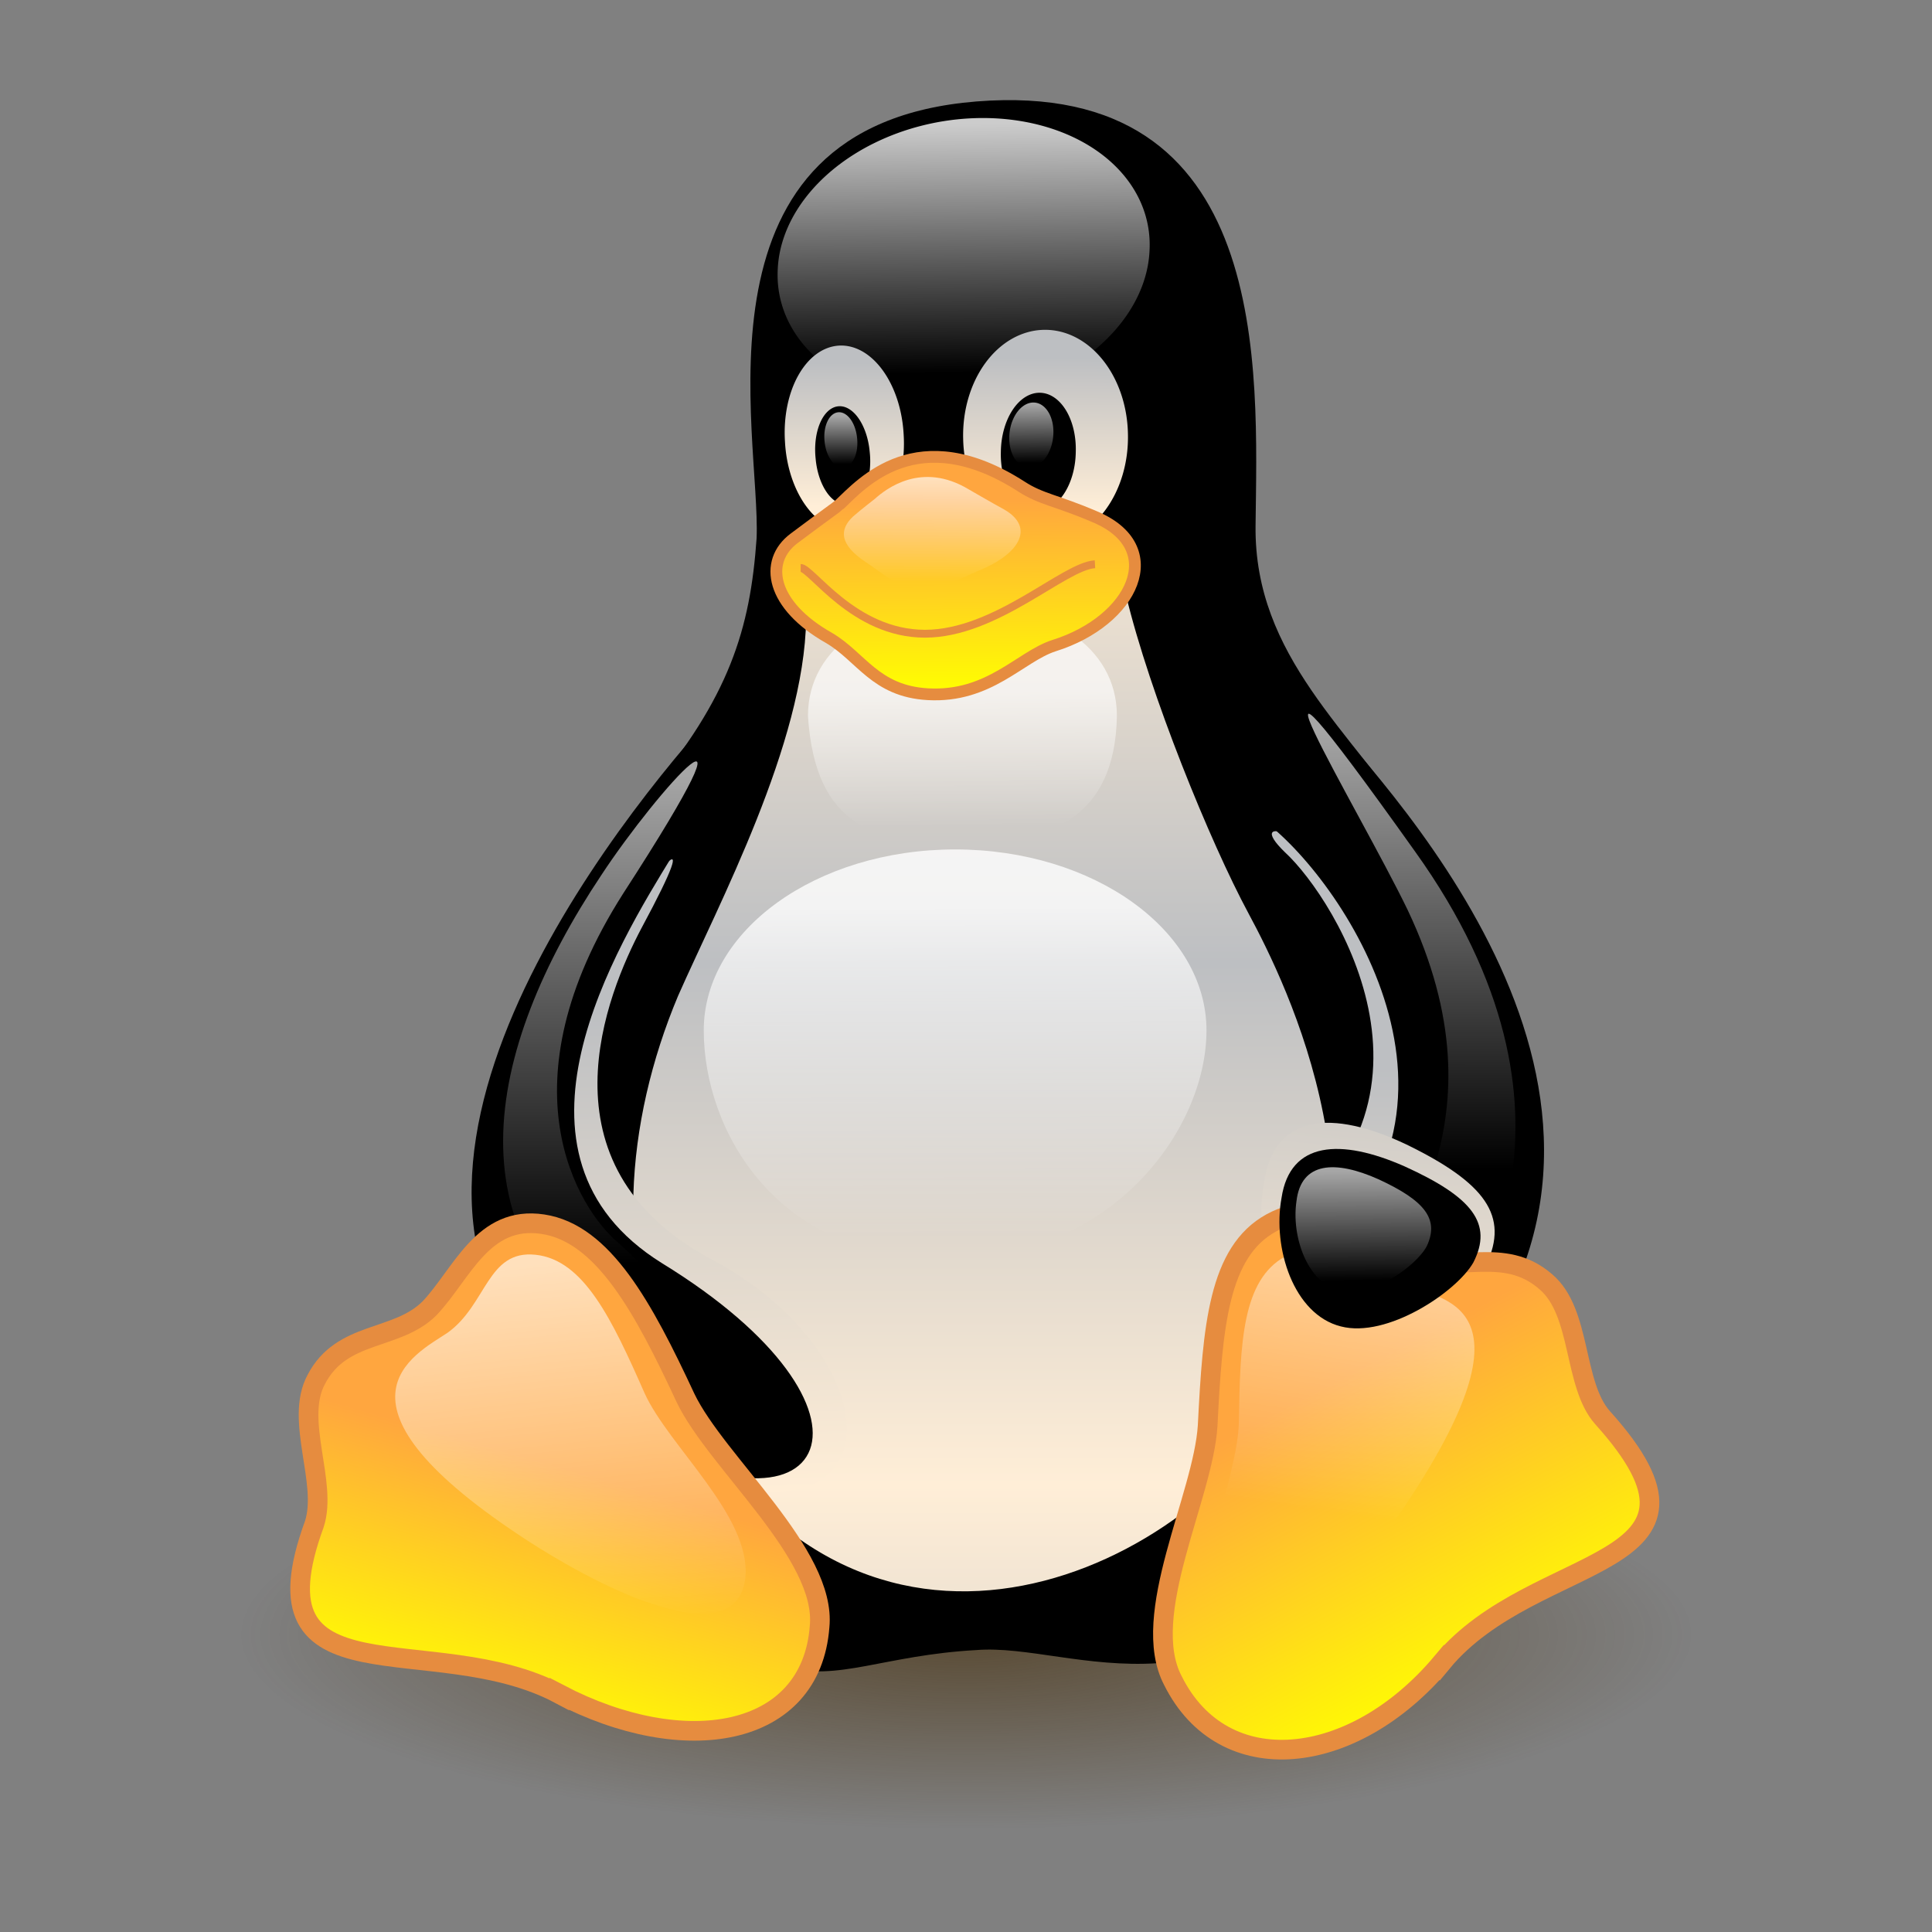 <svg height="256pt" viewBox="0 0 256 256" width="256pt" xmlns="http://www.w3.org/2000/svg" xmlns:xlink="http://www.w3.org/1999/xlink">
  <rect x="0" y="0" width="256" height="256" fill="#808080" stroke="none"/>
  <defs>
    <linearGradient id="linearGradient167">
      <stop offset="0" stop-color="#fff" stop-opacity=".65"/>
      <stop offset="1" stop-color="#fff" stop-opacity="0"/>
    </linearGradient>
    <linearGradient id="linearGradient162">
      <stop offset="0" stop-color="#ffa63f"/>
      <stop offset="1" stop-color="#ff0"/>
    </linearGradient>
    <linearGradient id="linearGradient153">
      <stop offset="0" stop-color="#ffeed7"/>
      <stop offset="1" stop-color="#bdbfc2"/>
    </linearGradient>
    <linearGradient id="linearGradient138">
      <stop offset="0" stop-color="#fff" stop-opacity=".8"/>
      <stop offset="1" stop-color="#fff" stop-opacity="0"/>
    </linearGradient>
    <radialGradient id="radialGradient1399" cx="446.778" cy="1219.412" gradientTransform="matrix(.494 0 0 .132 -92.682 55.647)" gradientUnits="userSpaceOnUse" r="195.072">
      <stop offset="0" stop-color="#3f2600" stop-opacity=".6"/>
      <stop offset="1" stop-color="#3f2600" stop-opacity="0"/>
    </radialGradient>
    <linearGradient id="linearGradient1401" gradientTransform="matrix(-.322 -.004 -.012 .852 311.443 -116.09)" gradientUnits="userSpaceOnUse" x1="400.578" x2="400.844" xlink:href="#linearGradient153" y1="369.53" y2="304.079"/>
    <linearGradient id="linearGradient1403" gradientTransform="matrix(.471 -.027 -.014 .357 -12.37 -60.338)" gradientUnits="userSpaceOnUse" x1="303.018" x2="297.086" xlink:href="#linearGradient138" y1="237.932" y2="330.096"/>
    <linearGradient id="linearGradient1405" gradientTransform="matrix(.355 -.021 .031 .548 -31.498 -77.623)" gradientUnits="userSpaceOnUse" x1="378.938" x2="380.273" xlink:href="#linearGradient153" y1="278.602" y2="243.916"/>
    <linearGradient id="linearGradient1407" gradientTransform="matrix(-.493 .013 .013 .634 322.736 -113.343)" gradientUnits="userSpaceOnUse" x1="381.387" x2="380.552" xlink:href="#linearGradient153" y1="277.495" y2="245.683"/>
    <linearGradient id="linearGradient1409" gradientTransform="matrix(-.131 -.01 -.019 .194 191.415 10.587)" gradientUnits="userSpaceOnUse" x1="379.096" x2="376.796" xlink:href="#linearGradient167" y1="240.927" y2="281.016"/>
    <linearGradient id="linearGradient1411" gradientTransform="matrix(.097 -.011 .017 .163 70.027 19.913)" gradientUnits="userSpaceOnUse" x1="389.635" x2="387.069" xlink:href="#linearGradient167" y1="242.282" y2="281.325"/>
    <linearGradient id="linearGradient1413" gradientTransform="matrix(.339 0 0 .513 -17.933 -74.494)" gradientUnits="userSpaceOnUse" spreadMethod="reflect" x1="437.579" x2="437.579" xlink:href="#linearGradient153" y1="528.872" y2="394.104"/>
    <linearGradient id="linearGradient1415" gradientTransform="matrix(.301 -.024 .052 .668 -43.613 -73.73)" gradientUnits="userSpaceOnUse" x1="375.173" x2="377.485" xlink:href="#linearGradient153" y1="419.785" y2="324.038"/>
    <linearGradient id="linearGradient1417" gradientTransform="matrix(.466 0 0 .38 -23.07 -69.603)" gradientUnits="userSpaceOnUse" x1="320.751" x2="321.322" xlink:href="#linearGradient138" y1="498.178" y2="614.504"/>
    <linearGradient id="linearGradient1419" gradientTransform="matrix(.426 0 0 .33 -9.543 -51.777)" gradientUnits="userSpaceOnUse" x1="322.483" x2="323.251" xlink:href="#linearGradient167" y1="435.268" y2="488.483"/>
    <linearGradient id="linearGradient1421" gradientTransform="matrix(.238 0 0 .729 -17.933 -74.253)" gradientUnits="userSpaceOnUse" x1="411.221" x2="411.221" xlink:href="#linearGradient167" y1="242.944" y2="331.449"/>
    <linearGradient id="linearGradient1423" gradientTransform="matrix(.239 0 0 .728 -17.933 -74.253)" gradientUnits="userSpaceOnUse" x1="867.345" x2="867.335" xlink:href="#linearGradient167" y1="234.739" y2="314.839"/>
    <linearGradient id="linearGradient1425" gradientTransform="matrix(.421 0 0 .412 -17.933 -74.253)" gradientUnits="userSpaceOnUse" x1="236.254" x2="212.51" xlink:href="#linearGradient162" y1="657.111" y2="737.412"/>
    <linearGradient id="linearGradient1427" gradientTransform="matrix(.212 .095 -.075 .193 153.772 28.404)" gradientUnits="userSpaceOnUse" x1="381.566" x2="279.643" xlink:href="#linearGradient153" y1="655.731" y2="386.666"/>
    <linearGradient id="linearGradient1429" gradientTransform="matrix(-.393 .142 .157 .384 163.03 -89.691)" gradientUnits="userSpaceOnUse" x1="218.117" x2="203.127" xlink:href="#linearGradient162" y1="630.305" y2="737.854"/>
    <linearGradient id="linearGradient1431" gradientTransform="matrix(-.317 .115 .14 .316 158.359 -39.865)" gradientUnits="userSpaceOnUse" x1="117.89" x2="182.245" xlink:href="#linearGradient167" y1="587.236" y2="704.731"/>
    <linearGradient id="linearGradient1433" gradientTransform="matrix(.335 -.017 -.006 .349 1.646 -27.906)" gradientUnits="userSpaceOnUse" x1="223.101" x2="230.535" xlink:href="#linearGradient167" y1="570.418" y2="710.977"/>
    <linearGradient id="linearGradient1435" gradientTransform="matrix(.125 .053 -.04 .107 161.757 87.679)" gradientUnits="userSpaceOnUse" x1="316.94" x2="371.609" xlink:href="#linearGradient167" y1="474.018" y2="582.635"/>
    <linearGradient id="linearGradient1437" gradientTransform="matrix(.508 0 0 .342 -17.933 -74.253)" gradientUnits="userSpaceOnUse" x1="284.687" x2="285.459" xlink:href="#linearGradient162" y1="410.463" y2="485.699"/>
    <linearGradient id="linearGradient1439" gradientTransform="matrix(.256 0 0 .162 51.038 -1.145)" gradientUnits="userSpaceOnUse" x1="288.824" x2="288.376" xlink:href="#linearGradient167" y1="398.854" y2="482.559"/>
  </defs>
  <path d="m224.354 216.933a96.354 25.801 0 1 1 -192.708 0 96.354 25.801 0 1 1 192.708 0z" fill="url(#radialGradient1399)"/>
  <path d="m75.245 189.181c-9.328-13.426-11.148-57.077 10.62-83.929 10.786-12.882 13.537-21.86 14.388-33.914.579-13.741-9.719-54.767 29.118-57.893 39.336-3.138 37.223 35.692 36.997 56.24-.188 17.35 12.739 27.184 21.582 40.706 16.366 24.846 14.982 67.625-3.083 90.78-22.882 28.987-42.48 16.416-55.496 17.471-24.372 1.334-25.178 14.33-54.125-29.46z"/>
  <path d="m170.262 112.929c6.755 6.218 24.337 34.208-3.464 51.622-9.8 6.064 8.738 29.293 17.639 18.041 15.708-20.199 5.691-52.367-3.732-63.893-6.399-8.171-16.184-11.337-10.443-5.769z" fill="url(#linearGradient1401)"/>
  <path d="m168.351 109.112c11.136 8.999 31.413 40.679 1.839 61.257-9.713 6.416 8.608 26.647 18.895 16.298 35.767-35.97-.933-77.332-13.567-91.551-11.291-12.366-21.293 2.922-7.166 13.996z" stroke="#000" stroke-width=".521"/>
  <path d="m152.326 33.053a18.501 24.822 79.822 1 1 -49.277 2.777 18.501 24.822 79.822 1 1 49.277-2.777z" fill="url(#linearGradient1403)"/>
  <path d="m119.74 57.591a12.162 7.878 86.731 1 1 -15.729.911 12.162 7.878 86.731 1 1 15.729-.911z" fill="url(#linearGradient1405)"/>
  <path d="m127.623 58.105a14.051 10.921 89.434 1 0 21.835-.597 14.051 10.921 89.434 1 0 -21.835.597z" fill="url(#linearGradient1407)"/>
  <path d="m132.619 59.859a4.962 7.714 2.003 1 0 9.926.021 4.962 7.714 2.003 1 0 -9.926-.021z"/>
  <path d="m115.244 59.904a6.415 3.609 85.064 1 1 -7.167.872 6.415 3.609 85.064 1 1 7.167-.872z"/>
  <path d="m133.76 57.423a2.903 4.323 6.67 1 0 5.792.44 2.903 4.323 6.67 1 0 -5.792-.44z" fill="url(#linearGradient1409)"/>
  <path d="m113.569 58.035a3.624 2.166 84.417 1 1 -4.304.492 3.624 2.166 84.417 1 1 4.304-.492z" fill="url(#linearGradient1411)"/>
  <path d="m89.86 131.933c5.348-12.126 16.714-33.427 16.956-49.899 0-13.101 39.241-16.23 42.39-3.149 3.149 13.08 11.142 32.701 16.229 42.148 5.087 9.447 19.92 39.456 4.118 65.644-14.232 23.185-57.385 41.528-80.421-3.149-7.751-15.503-6.369-34.715.727-51.595z" fill="url(#linearGradient1413)"/>
  <path d="m85.024 122.934c-4.57 8.65-14.079 31.398 9.098 43.844 24.949 13.214 24.83 40.409-5.117 27.469-27.378-11.696-15.274-58.956-7.617-70.264 5.021-7.92 12.55-17.614 3.637-1.049z" fill="url(#linearGradient1415)"/>
  <path d="m88.948 113.131c-7.277 11.878-24.74 39.922-1.37 54.468 31.487 19.315 22.572 38.63-6.166 21.239-40.462-24.277-4.927-73.173 11.305-91.807 18.518-20.917 3.564 3.786-3.768 16.1z" stroke="#000" stroke-width=".521"/>
  <path d="m159.865 136.536c0 13.238-12.705 30.434-34.518 30.279-22.495.186-32.096-17.042-32.096-30.279s14.922-23.981 33.307-23.981c18.385 0 33.307 10.743 33.307 23.981z" fill="url(#linearGradient1417)"/>
  <path d="m147.995 94.873c-.242 13.72-9.17 16.956-20.468 16.956-11.299 0-19.5-2.025-20.469-16.956 0-9.36 9.17-14.776 20.469-14.776 11.298 0 20.468 5.416 20.468 14.776z" fill="url(#linearGradient1419)"/>
  <path d="m79.686 115.945c7.382-11.248 22.923-28.485 2.907 2.422-16.23 25.435-6.001 41.78-.727 46.266 15.22 13.568 14.569 22.645 2.665 15.502-25.677-15.261-20.348-40.937-4.845-64.191z" fill="url(#linearGradient1421)"/>
  <path d="m186.51 120.547c-6.383-13.209-26.723-46.626.969-7.751 25.192 35.124 7.509 59.589 4.36 62.011-3.149 2.422-13.807 7.267-10.658-1.211 3.149-8.478 18.848-24.572 5.329-53.049z" fill="url(#linearGradient1423)"/>
  <path d="m74.115 224.465c-16.851-8.923-41.355 1.718-32.459-22.527 1.782-5.516-2.656-13.753.242-19.136 3.391-6.541 10.658-5.087 15.019-9.447 4.299-4.538 7.025-12.354 15.018-11.143 7.993 1.211 13.31 11.025 18.893 23.012 4.118 8.599 18.725 20.693 17.771 30.316-1.123 14.792-17.928 17.579-34.484 8.925z" fill="url(#linearGradient1425)" stroke="#e68c3f" stroke-width="2.604"/>
  <path d="m196.939 167.562c-2.589 4.855-13.262 12.559-20.375 10.551-7.258-1.969-10.526-12.955-9.105-21.269 1.319-9.363 9.105-9.828 18.868-5.21 10.496 5.112 13.67 9.494 10.612 15.928z" fill="url(#linearGradient1427)"/>
  <path d="m191.048 220.305c12.36-14.988 39.797-11.914 21.293-32.464-3.915-4.406-2.746-13.957-7.502-17.992-5.657-4.947-11.898-.89-17.632-3.477-5.744-2.773-11.748-8.165-18.76-4.33-7.012 3.835-7.766 13.81-8.427 26.87-.58 9.407-9.152 25.137-4.601 33.78 6.674 13.403 23.845 11.628 35.629-2.388z" fill="url(#linearGradient1429)" stroke="#e68c3f" stroke-width="2.604"/>
  <path d="m185.673 200.27c19.131-28.24 4.873-28.035.097-30.171-4.79-2.289-9.87-6.724-15.503-3.599-5.633 3.125-5.955 11.3-6.109 22.003-.196 7.709-6.65 20.523-2.768 27.678 4.656 8.34 15.957-3.773 24.285-15.912z" fill="url(#linearGradient1431)"/>
  <path d="m70.199 204.336c-28.634-18.536-15.24-24.83-10.893-27.741 5.213-3.734 5.253-11.011 11.659-10.332 6.405.679 10.134 8.565 14.453 18.359 3.189 7.022 14.131 16.302 13.349 24.404-1.033 9.496-16.164 3.237-28.569-4.69z" fill="url(#linearGradient1433)"/>
  <path d="m195.221 167.298c-2.231 3.891-11.43 10.065-17.56 8.456-6.255-1.578-9.072-10.383-7.847-17.046 1.137-7.504 7.847-7.877 16.262-4.175 9.047 4.097 11.782 7.609 9.146 12.766z"/>
  <path d="m189.058 165.119c-1.422 2.702-7.484 6.989-11.641 5.871-4.24-1.096-6.315-7.209-5.626-11.836.612-5.21 5.118-5.469 10.855-2.899 6.169 2.845 8.081 5.283 6.413 8.864z" fill="url(#linearGradient1435)"/>
  <path d="m111.215 66.885c2.978-2.821 10.338-11.277 24.15-2.398 2.567 1.671 4.651 1.824 9.592 3.94 9.886 4.062 5.159 13.858-5.31 17.128-4.482 1.454-8.557 6.898-16.72 6.433-6.973-.407-8.8-4.947-13.082-7.461-7.612-4.296-8.735-10.106-4.625-13.189 4.111-3.083 5.719-4.191 5.995-4.453z" fill="url(#linearGradient1437)" stroke="#e68c3f" stroke-width="1.562"/>
  <path d="m145.088 74.766c-4.118.242-13.08 9.205-22.527 9.205s-15.018-8.72-16.472-8.72" fill="none" stroke="#e68c3f" stroke-width="1.042"/>
  <path d="m115.91 66.111c1.496-1.344 6.214-5.033 12.471-1.256 1.318.748 2.68 1.562 4.705 2.673 4.011 2.333 2.024 5.694-2.781 7.821-2.18.893-5.775 2.862-8.512 2.724-3.042-.28-5.009-2.263-7.025-3.555-3.698-2.443-3.474-4.415-1.756-6.058 1.299-1.128 2.759-2.225 2.898-2.35z" fill="url(#linearGradient1439)"/>
</svg>
